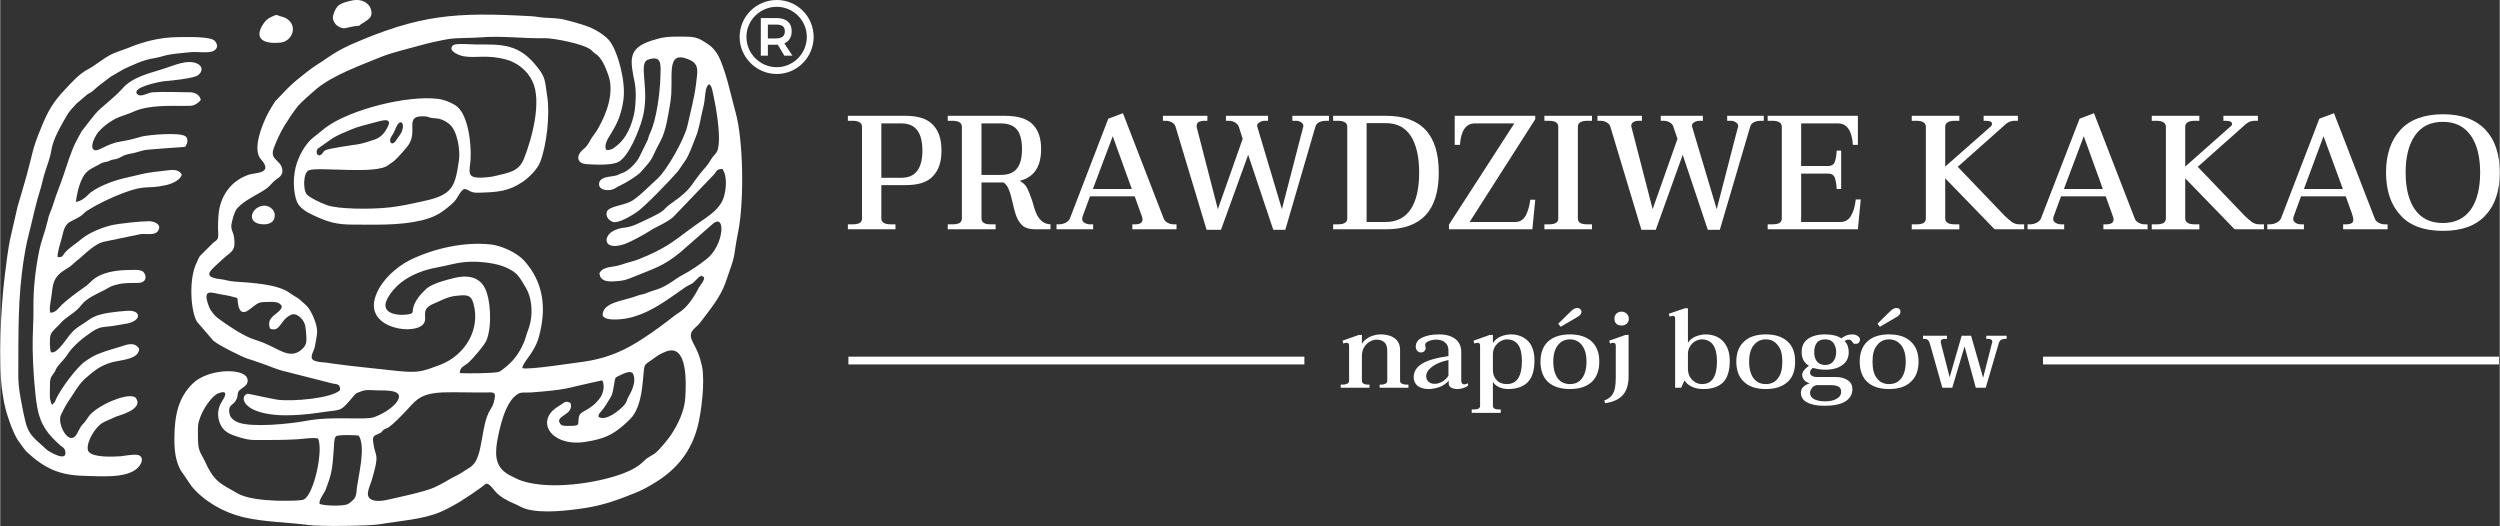 <?xml version="1.0" encoding="UTF-8"?>
<!DOCTYPE svg PUBLIC "-//W3C//DTD SVG 1.1//EN" "http://www.w3.org/Graphics/SVG/1.1/DTD/svg11.dtd">
<!-- Creator: CorelDRAW X7 -->
<svg xmlns="http://www.w3.org/2000/svg" xml:space="preserve" width="161.017mm" height="33.881mm" version="1.1" style="shape-rendering:geometricPrecision; text-rendering:geometricPrecision; image-rendering:optimizeQuality; fill-rule:evenodd; clip-rule:evenodd"
viewBox="0 0 9560 2012"
 xmlns:xlink="http://www.w3.org/1999/xlink">
 <rect x="0" y="0" width="9560" height="2012" fill="#333333" stroke="none"/>
 <defs>
  <style type="text/css">
   <![CDATA[
    .str0 {stroke:#FEFEFE;stroke-width:29.687}
    .fil1 {fill:none}
    .fil2 {fill:white}
    .fil0 {fill:white;fill-rule:nonzero}
   ]]>
  </style>
 </defs>
 <g id="Warstwa_x0020_1">
  <g id="_2419467632144">
   <path class="fil0" d="M3242 858l18 0c12,0 21,-2 27,-5 6,-4 9,-10 9,-17l0 -351c0,-15 -12,-23 -36,-23l-18 0 0 -19 221 0c49,0 84,12 105,35 22,23 32,56 32,98 0,42 -10,74 -32,97 -21,24 -56,35 -105,35l-93 0 0 128c0,14 12,22 36,22l18 0 0 19 -182 0 0 -19zm205 -178c53,0 80,-35 80,-104 0,-70 -27,-104 -80,-104l-77 0 0 208 77 0z"/>
   <path id="1" class="fil0" d="M3947 768c5,19 10,35 15,47 5,12 12,22 21,30 8,8 20,12 34,13l0 19 -58 0c-22,0 -39,-5 -50,-15 -12,-11 -21,-27 -27,-48 -4,-14 -7,-25 -9,-35 -5,-21 -9,-38 -14,-50 -4,-13 -11,-23 -21,-31l-85 0 0 138c0,14 11,22 35,22l19 0 0 19 -183 0 0 -19 18 0c12,0 21,-2 27,-5 6,-4 9,-10 9,-17l0 -351c0,-15 -12,-23 -36,-23l-18 0 0 -19 219 0c49,0 85,11 106,33 22,22 32,53 32,94 0,32 -6,59 -19,79 -13,21 -34,35 -63,43 14,7 23,16 29,28 6,12 12,28 19,48zm-194 -99l74 0c28,0 49,-8 62,-25 13,-16 19,-41 19,-74 0,-32 -6,-57 -19,-74 -13,-16 -34,-24 -62,-24l-74 0 0 197z"/>
   <path id="2" class="fil0" d="M4499 858l0 19 -169 0 0 -19 11 0c10,0 17,-2 21,-5 4,-2 7,-7 7,-13 0,-5 -2,-13 -7,-25l-23 -64 -171 0 -28 76c-1,4 -2,7 -2,10 0,6 3,12 9,15 6,4 13,6 21,6l12 0 0 19 -140 0 0 -19 9 0c9,0 17,-2 26,-6 8,-5 13,-10 16,-16l147 -382 56 -21 156 403c3,7 8,13 15,16 7,4 15,6 23,6l11 0zm-171 -135l-73 -202 -76 202 149 0z"/>
   <path id="3" class="fil0" d="M5082 443l0 19 -10 0c-24,0 -38,8 -42,23l-115 394 -46 0 -96 -287 -104 287 -55 0 -119 -395c-2,-7 -7,-12 -14,-16 -7,-4 -15,-6 -23,-6l-11 0 0 -19 170 0 0 19 -12 0c-9,0 -16,2 -22,5 -5,4 -7,8 -7,14 0,2 0,4 0,5l81 314 95 -269 -15 -47c-3,-7 -8,-12 -15,-16 -7,-4 -14,-6 -22,-6l-12 0 0 -19 161 0 0 19 -12 0c-9,0 -16,2 -22,7 -7,4 -9,9 -7,16l94 315 81 -313c1,-1 1,-3 1,-5 0,-6 -3,-11 -8,-14 -6,-4 -12,-6 -19,-6l-15 0 0 -19 140 0z"/>
   <path id="4" class="fil0" d="M5098 858l19 0c23,0 35,-8 35,-22l0 -351c0,-15 -12,-23 -35,-23l-19 0 0 -19 203 0c134,0 201,72 201,217 0,145 -67,217 -202,217l-202 0 0 -19zm201 -9c42,0 74,-16 96,-49 21,-32 32,-79 32,-140 0,-60 -11,-107 -32,-140 -22,-33 -53,-49 -95,-49l-74 0 0 378 73 0z"/>
   <path id="5" class="fil0" d="M5541 859l250 -387 -151 0c-34,0 -53,27 -57,82l-20 0 0 -111 308 0 0 13 -251 393 175 0c18,0 31,-9 40,-25 8,-16 14,-36 17,-60l19 0 -11 113 -319 0 0 -18z"/>
   <path id="6" class="fil0" d="M5906 858l18 0c24,0 35,-8 35,-22l0 -351c0,-15 -11,-23 -35,-23l-18 0 0 -19 182 0 0 19 -18 0c-24,0 -36,8 -36,23l0 351c0,7 3,13 9,17 6,3 15,5 27,5l18 0 0 19 -182 0 0 -19z"/>
   <path id="7" class="fil0" d="M6745 443l0 19 -10 0c-24,0 -38,8 -42,23l-116 394 -46 0 -96 -287 -103 287 -55 0 -119 -395c-2,-7 -7,-12 -14,-16 -7,-4 -15,-6 -23,-6l-12 0 0 -19 170 0 0 19 -12 0c-9,0 -16,2 -21,5 -5,4 -8,8 -8,14 0,2 1,4 1,5l81 314 95 -269 -16 -47c-2,-7 -7,-12 -14,-16 -7,-4 -15,-6 -22,-6l-12 0 0 -19 161 0 0 19 -12 0c-9,0 -16,2 -23,7 -6,4 -8,9 -6,16l94 315 81 -313c1,-1 1,-3 1,-5 0,-6 -3,-11 -9,-14 -5,-4 -11,-6 -18,-6l-15 0 0 -19 140 0z"/>
   <path id="8" class="fil0" d="M7116 763l-11 114 -345 0 0 -19 18 0c12,0 21,-2 27,-5 6,-4 9,-10 9,-17l0 -351c0,-15 -12,-23 -36,-23l-18 0 0 -19 345 0 0 111 -19 0c-4,-55 -23,-82 -57,-82l-141 0 0 163 103 0c13,0 21,-5 25,-14 4,-10 7,-25 8,-45l17 0 0 147 -17 0c-1,-20 -4,-35 -8,-45 -4,-9 -12,-14 -25,-14l-103 0 0 185 152 0c31,0 50,-29 57,-86l19 0z"/>
   <path id="9" class="fil0" d="M7741 858l0 19 -113 0 -189 -195 0 154c0,14 12,22 36,22l18 0 0 19 -182 0 0 -19 18 0c12,0 21,-2 27,-5 6,-4 9,-10 9,-17l0 -351c0,-15 -12,-23 -36,-23l-18 0 0 -19 182 0 0 19 -18 0c-24,0 -36,8 -36,23l0 152 175 -154c3,-3 4,-6 4,-9 0,-8 -7,-12 -23,-12l-9 0 0 -19 131 0 0 19 -14 0c-7,0 -13,2 -19,4 -5,3 -11,6 -16,11l-181 161 180 188c11,10 20,18 28,24 8,5 17,8 28,8l18 0z"/>
   <path id="10" class="fil0" d="M8213 858l0 19 -169 0 0 -19 11 0c10,0 17,-2 21,-5 4,-2 7,-7 7,-13 0,-5 -2,-13 -7,-25l-23 -64 -171 0 -28 76c-1,4 -2,7 -2,10 0,6 3,12 9,15 6,4 13,6 21,6l12 0 0 19 -140 0 0 -19 9 0c9,0 17,-2 26,-6 8,-5 14,-10 16,-16l148 -382 55 -21 156 403c3,7 8,13 15,16 7,4 15,6 23,6l11 0zm-171 -135l-73 -202 -76 202 149 0z"/>
   <path id="11" class="fil0" d="M8658 858l0 19 -112 0 -189 -195 0 154c0,14 12,22 36,22l18 0 0 19 -182 0 0 -19 18 0c12,0 21,-2 27,-5 6,-4 9,-10 9,-17l0 -351c0,-15 -12,-23 -36,-23l-18 0 0 -19 182 0 0 19 -18 0c-24,0 -36,8 -36,23l0 152 174 -154c4,-3 5,-6 5,-9 0,-8 -8,-12 -23,-12l-10 0 0 -19 132 0 0 19 -14 0c-7,0 -14,2 -19,4 -5,3 -11,6 -16,11l-181 161 180 188c11,10 20,18 28,24 8,5 17,8 27,8l18 0z"/>
   <path id="12" class="fil0" d="M9131 858l0 19 -170 0 0 -19 12 0c10,0 17,-2 21,-5 4,-2 6,-7 6,-13 0,-5 -2,-13 -6,-25l-23 -64 -171 0 -28 76c-1,4 -2,7 -2,10 0,6 3,12 9,15 5,4 12,6 21,6l11 0 0 19 -140 0 0 -19 10 0c8,0 17,-2 25,-6 9,-5 14,-10 17,-16l147 -382 56 -21 156 403c3,7 8,13 15,16 7,4 15,6 22,6l12 0zm-171 -135l-74 -202 -75 202 149 0z"/>
   <path id="13" class="fil0" d="M9343 883c-71,0 -126,-19 -162,-59 -37,-39 -56,-94 -56,-164 0,-70 19,-125 56,-164 36,-39 91,-59 162,-59 71,0 125,20 162,59 37,39 55,94 55,164 0,70 -18,125 -55,164 -37,40 -91,59 -162,59zm-1 -30c47,0 82,-17 107,-51 24,-34 36,-82 36,-142 0,-60 -12,-108 -36,-142 -25,-35 -60,-52 -107,-52 -46,0 -82,17 -106,52 -24,34 -36,82 -36,142 0,60 12,108 36,142 24,34 60,51 106,51z"/>
   <path class="fil0" d="M5386 1471l0 12 -110 0 0 -12 8 0c6,0 11,-2 15,-4 4,-2 6,-6 6,-10l0 -114c0,-15 -3,-26 -10,-33 -7,-7 -18,-11 -31,-11 -9,0 -18,3 -26,8 -9,4 -16,12 -22,22 -6,10 -8,22 -8,36l0 92c0,4 2,8 6,10 4,2 9,4 15,4l8 0 0 12 -110 0 0 -12 9 0c7,0 12,-2 17,-4 4,-2 6,-6 6,-10l0 -136c0,-7 -4,-10 -10,-10 -3,0 -7,1 -12,3l-3 -11 62 -22 12 0 0 34c6,-11 16,-19 29,-26 13,-6 27,-10 42,-10 25,0 43,6 56,16 13,11 19,25 19,43l0 119c0,4 2,8 6,10 5,2 10,4 17,4l9 0z"/>
   <path id="1" class="fil0" d="M5464 1488c-18,0 -32,-4 -43,-12 -10,-9 -15,-20 -15,-33 0,-22 11,-39 32,-52 22,-13 56,-23 101,-29l0 -21c0,-14 -4,-24 -13,-31 -8,-8 -20,-11 -34,-11 -11,0 -20,2 -29,6 -9,4 -13,8 -13,13 0,2 0,4 1,7 0,3 1,5 1,6 0,4 -2,8 -5,12 -3,3 -7,5 -14,5 -5,0 -10,-2 -13,-6 -4,-4 -6,-10 -6,-17 0,-14 8,-26 25,-34 17,-8 38,-12 63,-12 28,0 49,6 64,18 15,12 22,29 22,50l0 109c0,9 4,14 11,14 4,0 9,-1 15,-4l0 9c-5,4 -11,7 -18,9 -8,3 -15,4 -23,4 -9,0 -17,-2 -23,-5 -7,-4 -10,-9 -10,-17l0 -10c-11,12 -23,20 -37,25 -13,4 -26,7 -39,7zm23 -20c10,0 19,-3 30,-9 10,-7 17,-14 22,-22l0 -60c-28,6 -49,15 -63,26 -15,11 -22,23 -22,36 0,9 3,16 9,21 6,6 14,8 24,8z"/>
   <path id="2" class="fil0" d="M5628 1566l9 0c7,0 13,-1 17,-3 4,-2 6,-6 6,-11l0 -231c0,-7 -4,-10 -10,-10 -3,0 -6,1 -12,3l-3 -11 62 -22 12 0 0 31c8,-12 18,-20 30,-25 12,-5 25,-8 39,-8 27,0 49,9 66,26 16,17 24,42 24,73 0,39 -9,67 -26,84 -17,17 -42,26 -75,26 -13,0 -25,-3 -36,-8 -10,-5 -18,-12 -22,-20l0 92c0,5 2,8 6,11 4,2 9,3 16,3l8 0 0 13 -111 0 0 -13zm134 -97c39,0 58,-30 58,-88 0,-28 -5,-49 -14,-62 -10,-14 -24,-21 -45,-21 -7,0 -15,3 -23,7 -9,5 -15,12 -21,20 -5,9 -8,19 -8,30l0 60c0,15 4,28 14,38 9,11 23,16 39,16z"/>
   <path id="3" class="fil0" d="M5959 1238l50 -49c8,-7 15,-11 22,-11 5,0 9,1 12,4 3,3 5,7 5,11 0,7 -6,14 -17,20l-63 37 -9 -12zm45 250c-36,0 -64,-9 -84,-27 -19,-18 -29,-44 -29,-78 0,-33 10,-59 29,-77 20,-18 48,-27 84,-27 35,0 63,9 83,27 19,18 29,44 29,77 0,34 -10,60 -29,78 -20,18 -48,27 -83,27zm0 -19c19,0 35,-7 46,-22 11,-15 17,-36 17,-64 0,-27 -6,-48 -17,-62 -11,-15 -27,-23 -46,-23 -20,0 -36,8 -47,23 -11,14 -17,35 -17,62 0,28 6,49 17,64 11,15 27,22 47,22z"/>
   <path id="4" class="fil0" d="M6201 1245c-8,0 -15,-2 -20,-7 -5,-5 -7,-11 -7,-19 0,-8 2,-14 7,-19 5,-5 12,-8 20,-8 8,0 15,3 20,8 5,5 8,11 8,19 0,8 -3,14 -8,19 -6,5 -12,7 -20,7zm-66 287c13,-5 23,-12 29,-20 6,-8 10,-18 12,-28 2,-11 3,-24 3,-41l0 -122c0,-7 -4,-10 -10,-10 -3,0 -6,1 -12,3l-3 -11 62 -22 12 0 0 159c0,30 -7,54 -22,71 -14,16 -37,27 -68,31l-3 -10z"/>
   <path id="5" class="fil0" d="M6515 1488c-18,0 -33,-3 -45,-9 -13,-6 -22,-14 -28,-24l-13 28 -23 0 0 -265c0,-7 -3,-10 -10,-10 -2,0 -6,1 -11,3l-3 -11 61 -21 12 0 0 132c7,-11 17,-19 29,-24 13,-5 26,-8 38,-8 28,0 51,9 67,26 17,18 26,43 26,75 0,38 -9,66 -26,83 -17,16 -42,25 -74,25zm-6 -19c38,0 57,-29 57,-87 0,-56 -20,-84 -59,-84 -8,0 -16,3 -24,7 -8,5 -15,11 -20,20 -5,8 -8,17 -8,28l0 57c0,10 2,20 6,29 5,8 11,16 19,21 8,6 18,9 29,9z"/>
   <path id="6" class="fil0" d="M6753 1488c-36,0 -64,-9 -83,-27 -20,-18 -30,-44 -30,-78 0,-33 10,-59 30,-77 19,-18 47,-27 83,-27 36,0 63,9 83,27 20,18 29,44 29,77 0,34 -9,60 -29,78 -20,18 -47,27 -83,27zm0 -19c20,0 35,-7 46,-22 12,-15 17,-36 17,-64 0,-27 -5,-48 -17,-62 -11,-15 -26,-23 -46,-23 -20,0 -35,8 -47,23 -11,14 -17,35 -17,62 0,28 6,49 17,64 12,15 27,22 47,22z"/>
   <path id="7" class="fil0" d="M7083 1279c9,0 16,2 21,6 6,4 9,8 9,14 0,5 -2,9 -5,12 -2,3 -6,4 -12,4 -3,0 -5,0 -7,-1 -2,-2 -4,-4 -5,-6 -2,-3 -4,-5 -6,-7 -1,-1 -4,-2 -9,-2 -4,0 -9,2 -15,5 11,11 16,26 16,43 0,21 -8,38 -24,49 -16,12 -38,18 -66,18 -18,0 -33,-3 -47,-7 -7,5 -11,11 -11,18 0,5 2,9 7,12 4,3 11,5 19,5l72 0c19,0 34,4 46,12 12,8 18,19 18,35 0,20 -10,36 -28,47 -19,11 -45,16 -79,16 -28,0 -50,-4 -66,-13 -16,-8 -24,-21 -24,-37 0,-17 12,-29 34,-36 -10,-3 -17,-7 -22,-13 -4,-6 -7,-12 -7,-19 0,-12 9,-23 26,-35 -19,-11 -28,-29 -28,-52 0,-22 7,-38 23,-50 16,-12 38,-18 67,-18 26,0 47,5 62,15 12,-10 26,-15 41,-15zm-103 117c14,0 24,-5 31,-14 7,-9 11,-21 11,-35 0,-15 -4,-26 -11,-36 -7,-9 -17,-13 -31,-13 -14,0 -25,4 -32,13 -7,10 -10,21 -10,36 0,14 3,26 10,35 7,9 18,14 32,14zm-34 77c-9,3 -15,7 -18,13 -4,6 -6,11 -6,16 0,11 5,19 16,25 10,5 24,8 41,8 19,0 34,-3 45,-10 11,-6 17,-15 17,-27 0,-9 -3,-15 -10,-19 -6,-4 -17,-6 -31,-6l-54 0z"/>
   <path id="8" class="fil0" d="M7180 1238l50 -49c8,-7 15,-11 22,-11 5,0 9,1 12,4 3,3 4,7 4,11 0,7 -5,14 -16,20l-63 37 -9 -12zm44 250c-36,0 -63,-9 -83,-27 -19,-18 -29,-44 -29,-78 0,-33 10,-59 29,-77 20,-18 47,-27 83,-27 36,0 64,9 83,27 20,18 30,44 30,77 0,34 -10,60 -30,78 -19,18 -47,27 -83,27zm0 -19c20,0 35,-7 47,-22 11,-15 17,-36 17,-64 0,-27 -6,-48 -17,-62 -12,-15 -27,-23 -47,-23 -19,0 -35,8 -46,23 -12,14 -17,35 -17,62 0,28 5,49 17,64 11,15 27,22 46,22z"/>
   <path id="9" class="fil0" d="M7674 1284l0 12 -6 0c-5,0 -9,1 -14,3 -4,2 -7,6 -9,10l-51 174 -38 0 -43 -158 -47 158 -38 0 -46 -163c-1,-2 -2,-5 -3,-10 -2,-5 -4,-8 -7,-10 -3,-3 -7,-4 -12,-4l-6 0 0 -12 92 0 0 12 -7 0c-12,0 -17,4 -17,11 0,1 0,3 0,3l34 133 46 -159 36 0 46 161 34 -133c1,-2 1,-4 1,-5 0,-4 -1,-6 -4,-8 -3,-2 -7,-3 -12,-3l-7 0 0 -12 78 0z"/>
   <line class="fil1 str0" x1="4988" y1="1379" x2="3244" y2= "1379" />
   <line class="fil1 str0" x1="9557" y1="1379" x2="7813" y2= "1379" />
  </g>
  <g id="_2419467633616">
   <g>
    <path class="fil2" d="M1221 1927c-2,-18 17,-38 24,-55 7,-19 16,-43 20,-62 11,-47 10,-122 15,-135l4 -6c4,-7 77,-5 87,-3 27,41 1,145 -6,193 -3,19 -1,33 -10,47 -6,8 -20,21 -31,24 -20,6 -86,5 -103,-3zm670 -403c-5,24 -6,25 -16,42 -38,59 -27,178 -70,215 -11,10 -22,14 -34,23 -10,7 -25,15 -38,21 -18,9 -28,18 -72,39 -37,17 -138,38 -182,48 -14,3 -34,6 -50,2 -41,-10 -16,-50 -8,-78 32,-108 13,-84 6,-141 -4,-25 0,-28 20,-36 15,-6 8,-5 17,-13 16,-15 6,11 79,-65 44,-45 55,-75 146,-80 46,-2 119,1 171,0 24,0 36,-3 31,23zm-894 159c50,0 91,0 141,-3 23,-2 58,-7 77,-3 22,41 -14,211 -53,233 -12,7 -89,5 -106,5 -46,-2 -114,-7 -150,-29 -57,-34 -85,-38 -121,-117 -22,-46 -29,-40 -29,-106 0,-34 -1,-42 10,-70 9,-26 43,-80 69,-89 44,-16 20,20 12,33 -26,41 -12,94 19,115 16,11 37,17 57,23 33,9 39,8 74,8zm1172 -54c-15,0 -24,-1 -29,-11 -17,-29 56,-31 41,-77 -22,-10 -22,-1 -43,11 -13,8 -27,18 -35,30 -39,56 24,123 129,109 18,-3 37,-6 55,-11 51,-13 84,-40 121,-76 58,-56 47,-189 58,-207 7,-10 28,-21 36,-28 13,-10 26,-17 43,-24 84,-34 79,117 75,177 -3,51 -29,103 -55,142 -12,18 -44,57 -62,71 -12,8 -28,15 -39,26 -21,22 -48,37 -82,50 -102,38 -277,63 -384,29 -17,-5 -32,-14 -45,-20 -53,-26 -63,-66 -53,-129 10,-55 30,-149 75,-181 17,-13 30,-7 55,-9 53,-4 119,-9 169,-23 13,-3 99,-23 104,-23 10,21 3,49 -7,64 -38,55 -78,49 -83,76 -6,31 10,34 -44,34zm119 -35c0,-15 8,-13 29,-46 27,-43 23,-34 32,-85 3,-16 2,-19 14,-24 12,-5 49,-28 58,-8 14,35 -12,74 -21,92 -5,14 -5,16 -14,27 -16,18 -71,64 -98,44zm-1381 -454c2,18 3,74 43,46 38,-28 34,-31 73,-31 22,-1 44,-2 54,16 -3,31 -64,36 -45,86 40,15 37,-33 80,-53 18,-8 35,8 43,18 12,16 13,28 15,55 2,26 3,39 -12,55 -46,47 -89,4 -149,-20 -16,-7 -32,-11 -50,-18 -38,-15 -99,-56 -129,-79 -10,-8 -25,-26 -30,-38 -32,-80 10,-56 50,-50 20,3 41,8 57,13zm851 287c-2,-23 20,-28 34,-41 13,-12 61,-66 68,-85 22,-54 16,-162 -9,-204 -24,-41 -70,-45 -114,-34 -36,9 -90,23 -110,44 -14,14 -21,20 -35,41 -24,40 -5,48 -25,53 -30,8 -117,5 -88,-55 34,-69 111,-108 187,-122 44,-8 86,-22 132,-23 43,-1 100,6 134,21 49,21 53,38 78,78 21,34 27,86 18,131 -6,29 -12,35 -18,58 -9,33 -33,74 -58,98 -7,7 -34,31 -44,35 -14,6 -129,7 -150,5zm953 -1105c7,4 9,11 12,21 2,9 4,17 6,27 10,47 24,135 19,181 -3,28 -7,31 -21,47 -10,12 -16,27 -28,40 -63,70 -45,79 -130,138 -43,30 -11,24 -102,66 -24,11 -46,24 -75,28 -20,2 -36,6 -52,16 -34,21 -33,76 52,46 19,-7 73,-36 91,-48 11,-7 17,-11 30,-17 15,-7 49,-26 59,-35l160 -167c9,-13 10,-18 30,-19 16,22 16,62 9,94 -11,58 -61,85 -106,117 -45,31 -83,65 -132,92 -25,15 -89,44 -117,51 -15,4 -28,8 -43,13 -33,11 -65,4 -81,31 1,30 28,34 57,32 35,-2 44,-5 73,-17 80,-33 111,-39 178,-93l121 -106c56,-54 49,79 -21,132 -27,21 -58,43 -91,60 -24,12 -55,41 -97,55 -15,5 -24,7 -38,13 -12,6 -25,6 -40,12 -44,18 -133,23 -130,75 12,25 90,13 113,6 82,-23 141,-72 207,-117 8,-5 15,-7 23,-12 11,-8 21,-22 28,-26 14,-7 6,-2 11,-1 1,0 2,1 2,1 14,4 -11,34 -16,42 -14,28 -31,55 -53,77 -14,14 -23,18 -38,29 -51,40 -135,102 -196,131 -47,23 -97,38 -151,46 -34,4 -217,33 -237,25 0,-22 46,-57 63,-119 30,-109 19,-208 -56,-292 -27,-30 -85,-57 -127,-62 -105,-11 -217,15 -309,59 -56,28 -118,85 -135,147 -34,118 157,143 187,96 9,-14 3,-25 5,-42 3,-26 32,-32 52,-42 21,-10 43,-20 71,-22 38,-4 53,-3 62,30 28,102 -35,200 -129,235 -65,24 -79,31 -160,23 -87,-10 -169,-17 -254,-29 -15,-3 -27,-4 -42,-5 -8,-1 -11,-2 -20,-4 -27,-10 -8,-30 -2,-54 3,-15 8,-41 9,-56 1,-30 -19,-73 -33,-93 -6,-9 -25,-24 -32,-31 -10,-9 -26,-16 -39,-26 -46,-35 -153,-40 -211,-44 -21,-1 -35,-7 -53,-9 -71,-8 -42,-31 -17,-55l34 -31c11,-9 26,-18 32,-33 5,-11 3,-41 -2,-55 -8,-22 -10,-27 -3,-53 4,-16 10,-35 19,-45 29,-32 76,-50 113,-76 13,-11 22,-23 33,-32 13,-9 28,-17 26,-38 -4,-39 -50,-37 -33,-83 12,-32 25,-60 42,-88 15,-24 34,-53 52,-75 17,-19 48,-45 67,-62 65,-55 176,-94 254,-126 40,-16 109,-32 151,-44 28,-8 74,-18 104,-23 37,-5 80,-3 120,-6 83,-7 165,5 248,3 32,0 147,21 176,45 8,7 6,7 17,15 22,13 37,48 48,79 25,67 -5,147 -36,202 -9,17 -17,26 -26,39 -9,15 -15,28 -26,39 -9,8 -24,19 -26,35 -2,20 15,27 34,28 34,2 94,5 120,-9 39,-21 78,-119 90,-162 33,-113 -18,-215 23,-229 55,-19 48,23 47,68 -2,60 -15,163 -40,214 -5,10 -4,12 -8,24l-32 65c-10,22 -41,54 -64,62 -10,3 -14,6 -21,9 -20,7 -62,3 -69,28 -5,20 13,29 31,29 26,1 31,-10 48,-17 20,-9 66,-37 79,-51 57,-63 37,-48 75,-117 23,-41 31,-105 39,-151 16,-90 -25,-208 76,-161 38,18 26,51 22,93 -6,51 -22,109 -33,159 -12,52 -79,170 -115,202 -26,23 -77,76 -104,88 -30,14 -82,18 -89,38 -6,19 10,35 24,39 22,6 71,-25 88,-36 30,-19 131,-124 160,-158l27 -39c17,-25 27,-57 40,-89 13,-30 18,-66 26,-100 5,-21 8,-31 10,-54 2,-17 3,-42 16,-51zm-1411 1170c-33,32 -181,44 -238,37 -17,-2 -111,-23 -115,-23 -25,4 -27,47 43,69 72,23 175,12 253,0 65,-9 58,0 110,-62 8,-9 8,-9 22,-14 25,-10 34,-7 64,-6 34,1 116,-5 75,48 -19,23 -56,45 -86,55 -38,12 -157,-6 -260,14 -58,11 -204,26 -257,6 -16,-6 -31,-17 -34,-33 -7,-33 10,-31 22,-48 17,-26 0,-32 23,-48 13,-9 31,-20 22,-42 -17,-38 -151,-35 -209,23 -52,52 -69,116 -69,212 0,46 5,82 23,117l43 63c47,57 122,100 197,118 82,19 165,19 250,30 40,6 233,4 273,-3 76,-13 164,-18 232,-47 51,-22 106,-58 153,-92 23,-16 22,-30 55,12 18,22 49,38 75,49 15,6 26,14 42,19 61,19 163,7 228,-3 69,-10 133,-34 190,-57 28,-11 57,-27 82,-43 77,-48 134,-115 159,-214 14,-55 28,-170 16,-228 -10,-44 -16,-55 -34,-90 -24,-45 7,-51 27,-77 35,-47 76,-94 97,-153 46,-130 25,-76 49,-198 22,-111 20,-346 -11,-455 -19,-69 -31,-132 -56,-194 -13,-32 -29,-53 -55,-69 -36,-24 -48,-25 -99,-25 -49,0 -66,1 -110,15 -93,30 -83,74 -65,163 6,33 4,82 -2,114 -9,45 -29,94 -63,122 -11,8 -23,23 -45,19 -15,-44 52,-71 67,-195 8,-67 -20,-173 -50,-217 -17,-24 -51,-44 -77,-56 -24,-10 -78,-25 -104,-31 -16,-4 -47,-5 -64,-6 -19,0 -37,-5 -58,-6 -290,-16 -426,-7 -691,109 -35,16 -59,30 -87,49 -28,20 -54,34 -80,55 -31,25 -42,32 -73,62l-48 50c-6,9 -9,14 -14,22 -24,37 -80,157 -41,200 50,56 -23,51 -46,59 -69,23 -110,83 -116,152 -8,90 12,87 -21,109l-50 50c-5,6 -8,16 -12,24 -31,59 -25,183 0,227l63 73c17,16 114,64 131,69 22,6 32,11 51,17 34,11 60,25 102,34l161 41c26,8 40,0 40,28z"/>
    <path class="fil2" d="M531 1333c-11,-16 -26,-20 -49,-14 -18,5 -37,12 -56,17 -44,14 -64,20 -101,46 -33,23 -92,103 -111,143 -2,4 -3,8 -5,12l-11 12c-11,-24 -8,-35 -8,-66 0,-37 1,-36 17,-59 7,-9 5,-14 13,-23 11,-14 25,-27 35,-42 20,-34 64,-69 97,-91 19,-12 30,-17 59,-19 18,-1 43,-7 65,-10 68,-9 66,-56 6,-50 -38,3 -95,8 -126,24 -15,7 -29,20 -45,29 -20,13 -29,20 -42,35 -15,17 -53,80 -75,70 -5,-9 -6,-56 -1,-67 6,-16 26,-30 35,-41 23,-28 59,-41 82,-72 20,-27 62,-44 91,-59 23,-13 24,-15 55,-22 22,-4 49,-4 73,-4 26,0 34,-22 20,-40 -10,-14 -46,-9 -68,-9 -42,1 -90,10 -120,32 -17,13 -23,23 -40,34 -30,21 -60,43 -86,67 -11,11 -23,31 -44,30 -5,-17 4,-53 6,-72 5,-53 14,-71 60,-98 16,-9 30,-26 46,-37 10,-7 57,-58 96,-65l135 -28c21,-4 54,6 68,-11 18,-24 -8,-38 -32,-39 -31,0 -119,9 -147,16 -39,10 -82,28 -111,51 -19,17 -50,35 -66,55 -8,11 -8,17 -27,15 1,-29 12,-53 18,-80 13,-61 30,-50 71,-77 11,-7 12,-13 27,-22 42,-26 87,-47 133,-65 92,-35 92,-14 166,-31 23,-5 57,-20 60,-41 -9,-15 -24,-19 -49,-16 -104,12 -68,7 -173,31 -39,9 -111,35 -138,65 -9,10 -29,24 -45,25 5,-33 11,-63 26,-92 14,-30 39,-37 65,-52 13,-8 14,-6 29,-10 12,-3 6,-2 15,-6 7,-2 10,-2 16,-3 24,-6 27,-16 57,-21 22,-3 43,-13 64,-15 13,-2 143,-11 144,-11 5,-4 3,0 7,-9 6,-10 5,-26 -4,-32 -25,-16 -140,-5 -166,1 -17,4 -33,10 -49,13 -18,4 -33,6 -51,10 -50,14 -74,41 -87,25 -10,-13 6,-43 13,-55 15,-25 59,-57 86,-67 13,-5 44,-15 56,-21 57,-26 139,-22 204,-22 13,0 24,0 33,-6 7,-4 15,-10 20,-17 -3,-17 -20,-29 -41,-29 -45,0 -101,-3 -144,0 -16,1 -45,21 -58,7 -24,-26 85,-47 99,-49 27,-2 117,-11 133,-23 20,-15 18,-35 -3,-45 -38,-17 -90,8 -128,20 -56,18 -120,31 -159,77 -29,33 -83,72 -102,95 -6,7 -10,13 -17,21l-35 45c-28,50 -29,51 -50,109 -7,19 -12,38 -19,57 -13,40 -29,75 -41,116 -6,21 -15,33 -20,59 -10,43 -26,80 -34,122 -14,70 -22,143 -21,216 1,41 -4,100 -3,156 1,66 7,158 17,220 13,72 42,105 88,147 8,7 15,8 19,20 12,47 -55,8 -69,-2l-42 -38c-33,-32 -37,-51 -49,-107 -9,-46 -19,-92 -19,-140 1,-157 -3,-296 22,-450 7,-49 17,-85 28,-130 11,-46 19,-82 32,-124 7,-20 11,-43 17,-63 8,-29 22,-61 27,-92 6,-45 39,-99 60,-136 10,-17 23,-30 36,-44l41 -35c9,-7 15,-7 23,-15 21,-20 44,-35 68,-54l50 -29c33,-15 76,-36 114,-41 25,-4 43,-12 65,-15 24,-4 48,-5 72,-8 23,-3 52,2 76,-1 25,-2 39,-21 21,-42 -15,-19 -111,-15 -142,-15 -70,1 -132,17 -194,43 -20,8 -39,13 -58,22 -35,17 -62,43 -95,60 -29,15 -62,51 -84,75 -45,47 -66,83 -91,145 -37,90 -30,89 -55,180 -12,42 -23,81 -36,124l-29 127c-9,48 -14,89 -20,139 -14,110 -26,336 -8,449 8,54 16,78 33,125 7,17 16,38 25,52 7,10 27,38 34,45 68,63 124,90 222,92 55,1 159,11 201,-29 11,-10 29,-36 8,-49 -13,-7 -54,1 -71,3 -25,2 -119,7 -126,-24 -6,-33 30,-88 55,-103 15,-9 36,-16 54,-25 10,-4 103,-27 76,-69 -19,-31 -156,27 -184,72 -7,10 -10,16 -18,24 -16,15 -20,36 -31,48 -29,32 -70,-49 -55,-81 9,-18 18,-37 28,-51 22,-32 40,-67 68,-91 34,-29 54,-46 98,-59 36,-10 106,-11 105,-53z"/>
    <path class="fil2" d="M1755 609c-15,103 -22,136 -135,160 -51,11 -96,22 -150,26 -52,5 -178,6 -222,-11 -20,-7 -65,-28 -76,-41 -14,-17 -14,-84 9,-92 40,-14 258,18 304,-20 7,-6 10,-7 17,-12 14,-10 46,-47 57,-61 43,-57 -19,-118 65,-113 12,1 15,4 25,6 18,3 35,-2 67,22 34,27 43,103 39,136zm-217 -112c-5,17 -17,28 -24,40 -14,23 -32,7 -18,-15 11,-15 14,-28 22,-43 14,-23 28,-8 20,18zm-55 -14c-11,23 -25,41 -49,50 -27,9 -51,18 -81,21 -15,2 -95,14 -108,20 -10,5 -8,7 -13,13 -15,18 -29,-1 -18,-18l58 -41c26,-15 43,-21 71,-33 26,-11 49,-16 79,-24 20,-4 81,-29 61,12zm-136 376l3 0c86,0 176,4 261,-16 44,-11 67,-23 96,-46 12,-10 28,-22 36,-34 10,-14 17,-32 31,-40 20,0 20,16 56,14 70,-2 113,-4 169,-42 22,-15 55,-47 66,-75 25,-65 38,-181 27,-252 -9,-56 -5,-70 -36,-109 -72,-93 -135,-89 -240,-89 -18,0 -76,-6 -85,4 -20,20 21,37 40,41 51,9 87,-8 165,13 42,12 80,42 99,82 38,77 -2,222 -32,297 -20,50 -57,53 -114,67 -17,4 -64,9 -80,2 -23,-9 -11,-36 -10,-70 3,-56 -9,-176 -61,-205 -19,-11 -40,-20 -65,-23 -116,-14 -333,40 -427,109 -15,11 -34,28 -49,39 -31,25 -56,71 -67,113 -6,24 -9,57 -6,83 6,52 13,74 77,103 50,23 83,34 146,34z"/>
    <path class="fil2" d="M1345 2c-44,10 -60,15 -72,58 -4,17 8,34 20,41 22,13 29,5 52,1 51,-9 8,6 47,-17 11,-8 29,-16 28,-36 -1,-35 -36,-56 -75,-47z"/>
    <path class="fil2" d="M1045 61c-17,8 -22,9 -35,25 -40,55 -14,84 61,77 47,-4 71,-68 19,-95 -5,-2 -16,-5 -22,-7 -14,-5 -11,-5 -23,0z"/>
    <path class="fil2" d="M1009 858c24,0 42,-11 41,-37 -1,-20 -24,-38 -46,-34 -47,7 -65,71 5,71z"/>
   </g>
   <g>
    <path class="fil0" d="M2999 213l-25 -42c-1,0 -3,0 -5,0l-33 0 0 42 -27 0 0 -144 60 0c19,0 33,5 43,13 10,9 15,21 15,37 0,11 -2,21 -7,29 -5,8 -12,14 -21,18l31 47 -31 0zm-63 -66l33 0c10,0 18,-3 24,-7 5,-5 8,-11 8,-20 0,-9 -3,-16 -8,-20 -6,-4 -14,-6 -24,-6l-33 0 0 53z"/>
    <path class="fil2" d="M2970 0c78,0 141,63 141,141 0,78 -63,142 -141,142 -78,0 -142,-64 -142,-142 0,-78 64,-141 142,-141zm0 26c63,0 115,52 115,115 0,64 -52,116 -115,116 -64,0 -116,-52 -116,-116 0,-63 52,-115 116,-115z"/>
   </g>
  </g>
 </g>
</svg>
